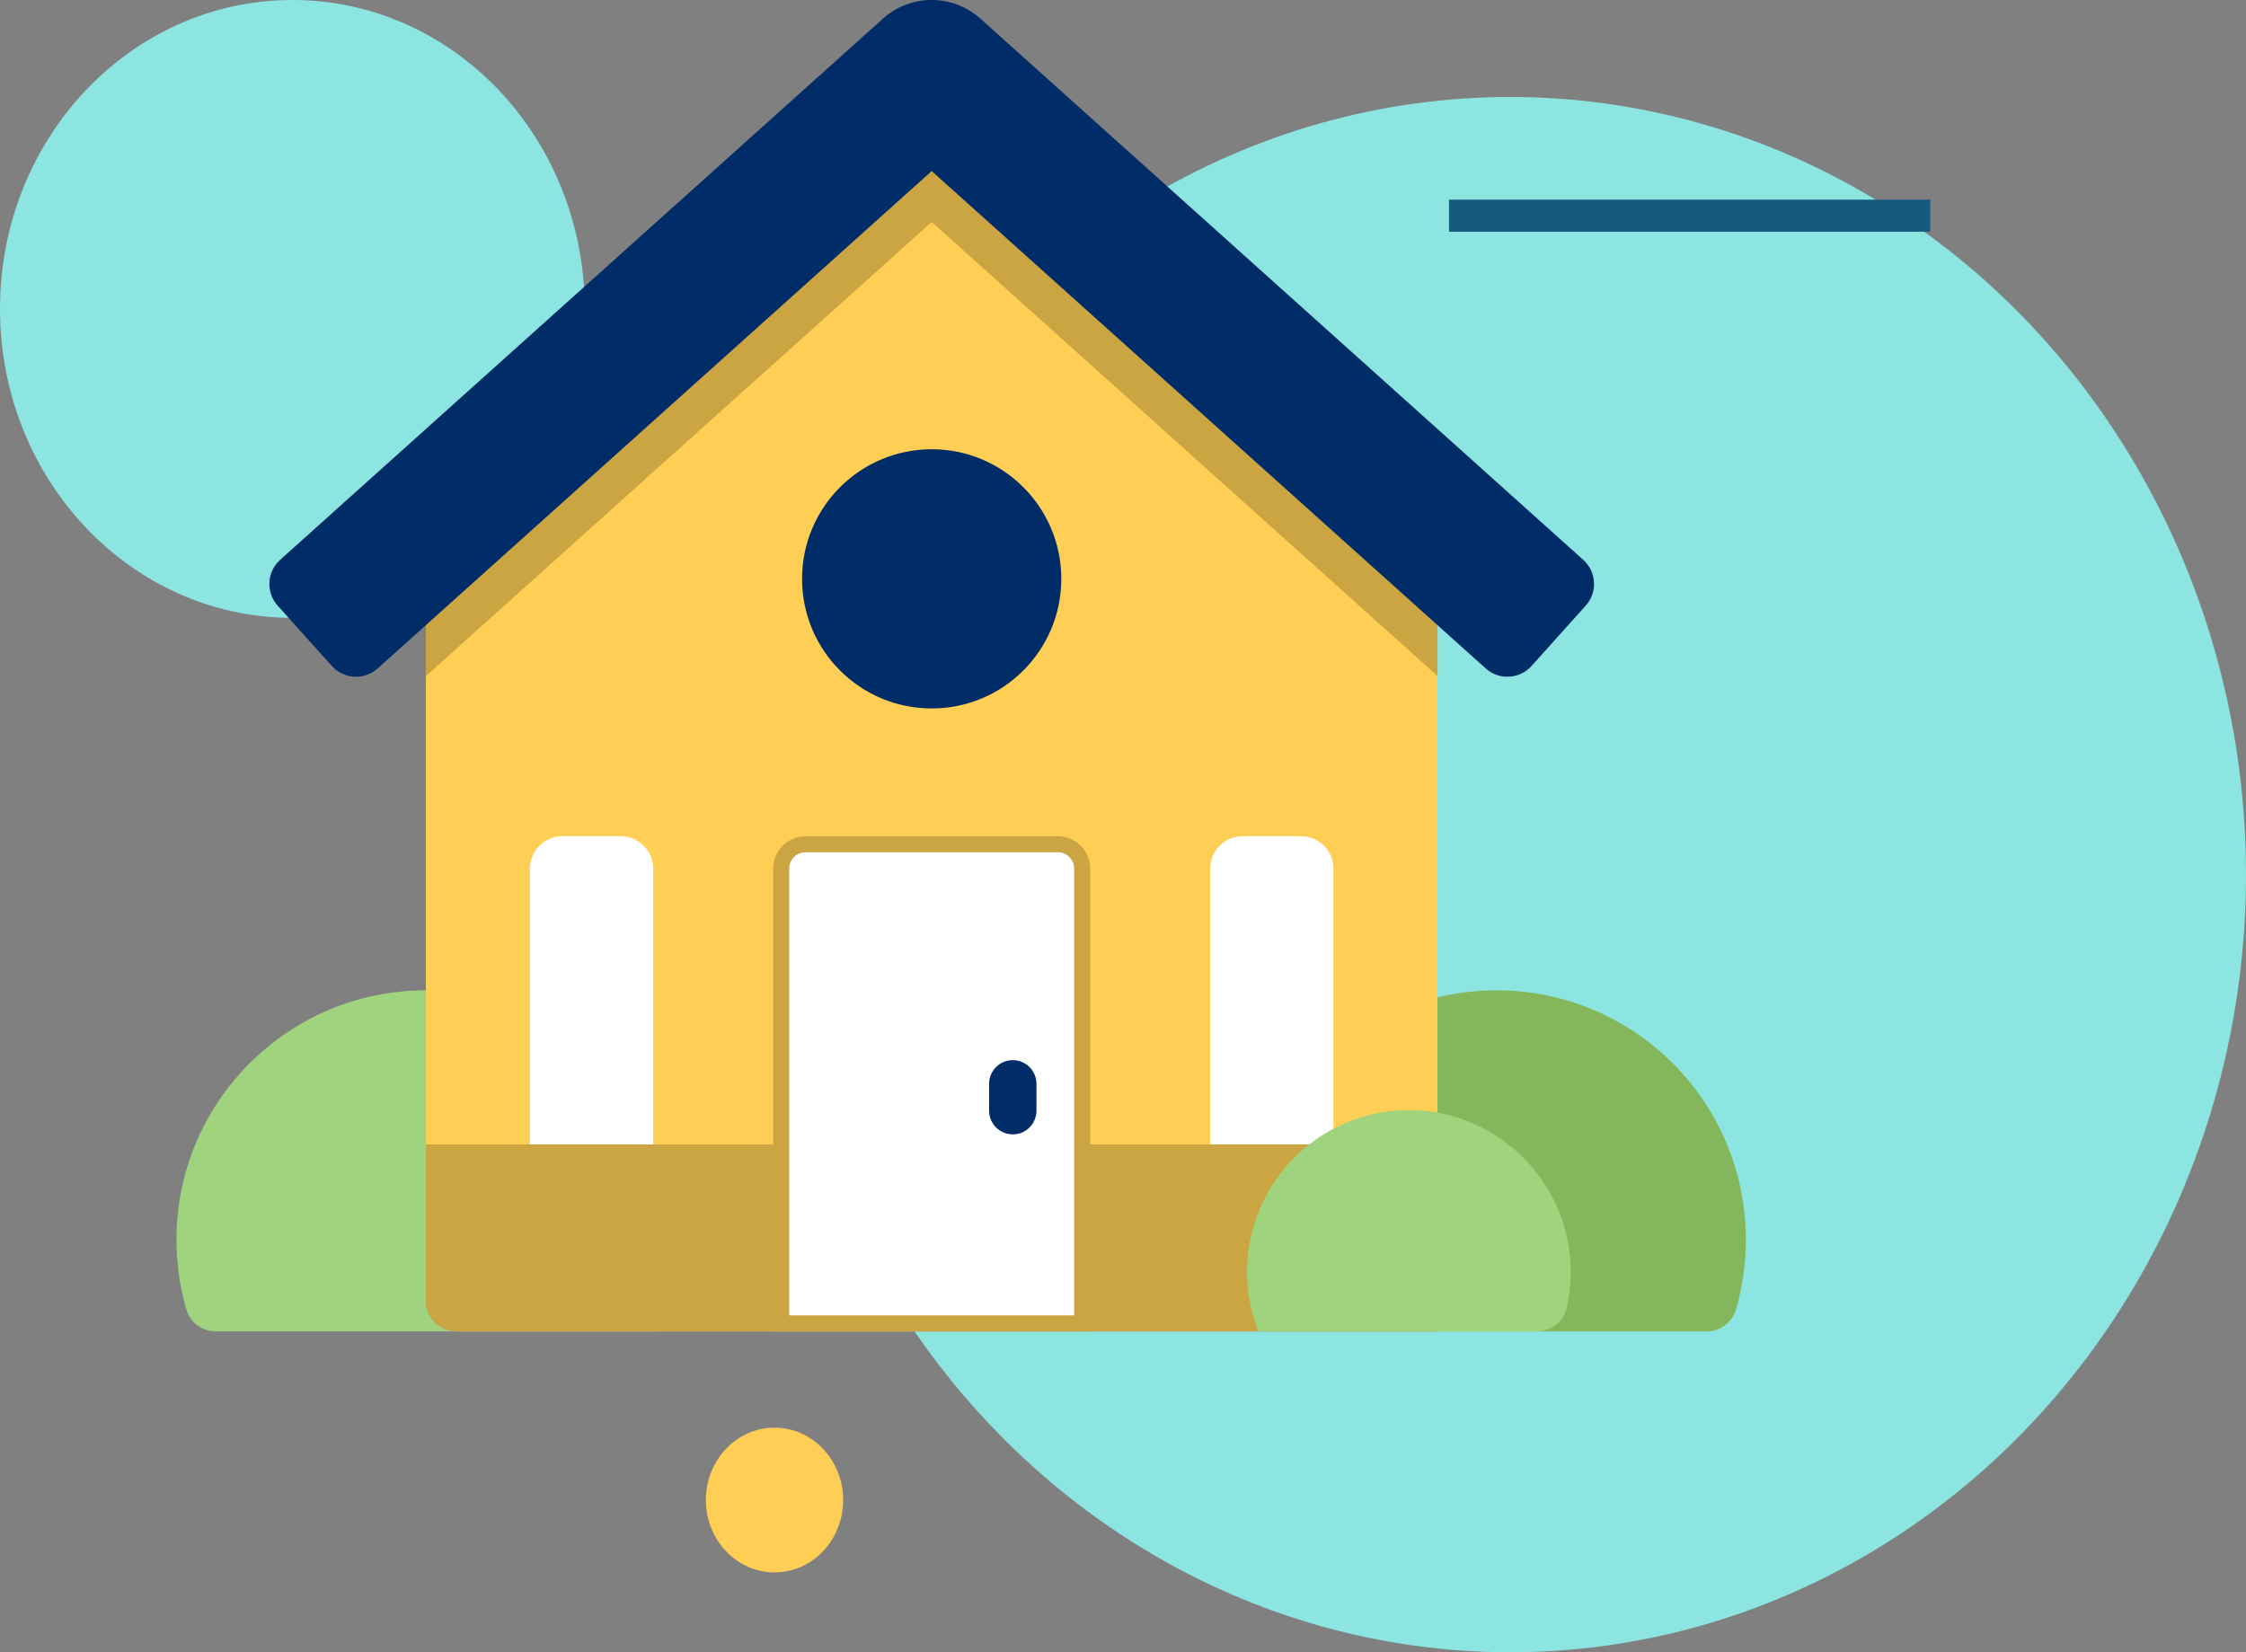<svg width="140" height="103" viewBox="0 0 140 103" fill="none" xmlns="http://www.w3.org/2000/svg">
<rect x="0" y="0" width="140" height="103" fill="#808080" stroke="none"/>
<ellipse cx="94.129" cy="54.523" rx="45.871" ry="48.477" transform="rotate(-180 94.129 54.523)" fill="#8CE5E1"/>
<ellipse cx="18.223" cy="19.258" rx="18.223" ry="19.258" transform="rotate(-180 18.223 19.258)" fill="#8CE5E1"/>
<ellipse cx="48.278" cy="93.511" rx="4.278" ry="4.511" fill="#FFCE54"/>
<path d="M108.826 77.282C108.826 78.79 108.611 80.247 108.211 81.624C107.975 82.44 107.225 83 106.376 83H78.821C78.12 81.231 77.735 79.302 77.735 77.282C77.735 69.139 83.996 62.459 91.965 61.792C92.398 61.754 92.837 61.736 93.281 61.736C101.867 61.736 108.826 68.696 108.826 77.282V77.282Z" fill="#84B75B"/>
<path d="M41.007 82.999C41.742 81.138 42.13 79.102 42.089 76.971C41.931 68.87 35.468 62.179 27.377 61.758C18.414 61.291 11 68.421 11 77.282C11 78.789 11.214 80.246 11.615 81.624C11.852 82.44 12.601 82.999 13.45 82.999H41.007Z" fill="#A0D37D"/>
<path d="M89.604 29.623V82.999H28.456C27.401 82.999 26.546 82.143 26.546 81.088V29.623L58.075 1.314L89.604 29.623Z" fill="#FFCE54"/>
<path d="M81.096 52.129H77.456C76.34 52.129 75.434 53.035 75.434 54.151V71.343H83.118V54.151C83.118 53.035 82.213 52.129 81.096 52.129V52.129Z" fill="white"/>
<path d="M40.715 71.343V54.151C40.715 53.035 39.81 52.129 38.694 52.129H35.054C33.937 52.129 33.032 53.035 33.032 54.151V71.343" fill="white"/>
<path d="M89.605 82.999H28.456C27.401 82.999 26.546 82.144 26.546 81.089V71.343H89.605V82.999Z" fill="#5F9EEB"/>
<path d="M89.604 71.343V82.999H28.457C27.402 82.999 26.547 82.144 26.547 81.089V71.343H89.604Z" fill="#CCA543"/>
<path d="M67.457 54.151V82.499H48.694V54.151C48.694 53.311 49.375 52.629 50.216 52.629H65.935C66.775 52.629 67.457 53.311 67.457 54.151Z" fill="white" stroke="#CCA543"/>
<path d="M89.604 29.623V42.144L58.075 13.837L26.546 42.146V29.623L58.075 1.314L89.604 29.623Z" fill="#CCA543"/>
<path d="M92.61 41.67L58.075 10.664L23.54 41.67C22.709 42.416 21.43 42.347 20.685 41.516L17.307 37.755C16.562 36.924 16.631 35.645 17.461 34.9L55.036 1.164C56.765 -0.388 59.386 -0.388 61.114 1.164L98.689 34.9C99.52 35.646 99.589 36.924 98.842 37.755L95.466 41.516C94.719 42.347 93.441 42.416 92.61 41.67Z" fill="#002C67"/>
<path d="M63.13 70.715C62.315 70.715 61.654 70.055 61.654 69.239V67.565C61.654 66.749 62.315 66.088 63.13 66.088C63.946 66.088 64.606 66.749 64.606 67.565V69.239C64.606 70.055 63.946 70.715 63.13 70.715Z" fill="#002C67"/>
<path d="M66.154 36.086C66.154 40.548 62.537 44.165 58.075 44.165C53.613 44.165 49.995 40.548 49.995 36.086C49.995 31.624 53.613 28.006 58.075 28.006C62.537 28.006 66.154 31.624 66.154 36.086Z" fill="#002C67"/>
<path d="M97.66 81.525C97.861 80.636 97.944 79.702 97.894 78.741C97.62 73.577 93.396 69.414 88.229 69.211C82.472 68.984 77.735 73.583 77.735 79.29C77.735 80.6 77.985 81.851 78.439 82.999H95.799C96.686 82.999 97.464 82.39 97.66 81.525V81.525Z" fill="#A0D37D"/>
<rect x="90.321" y="12.446" width="30" height="2" fill="#175A7F"/>
</svg>
